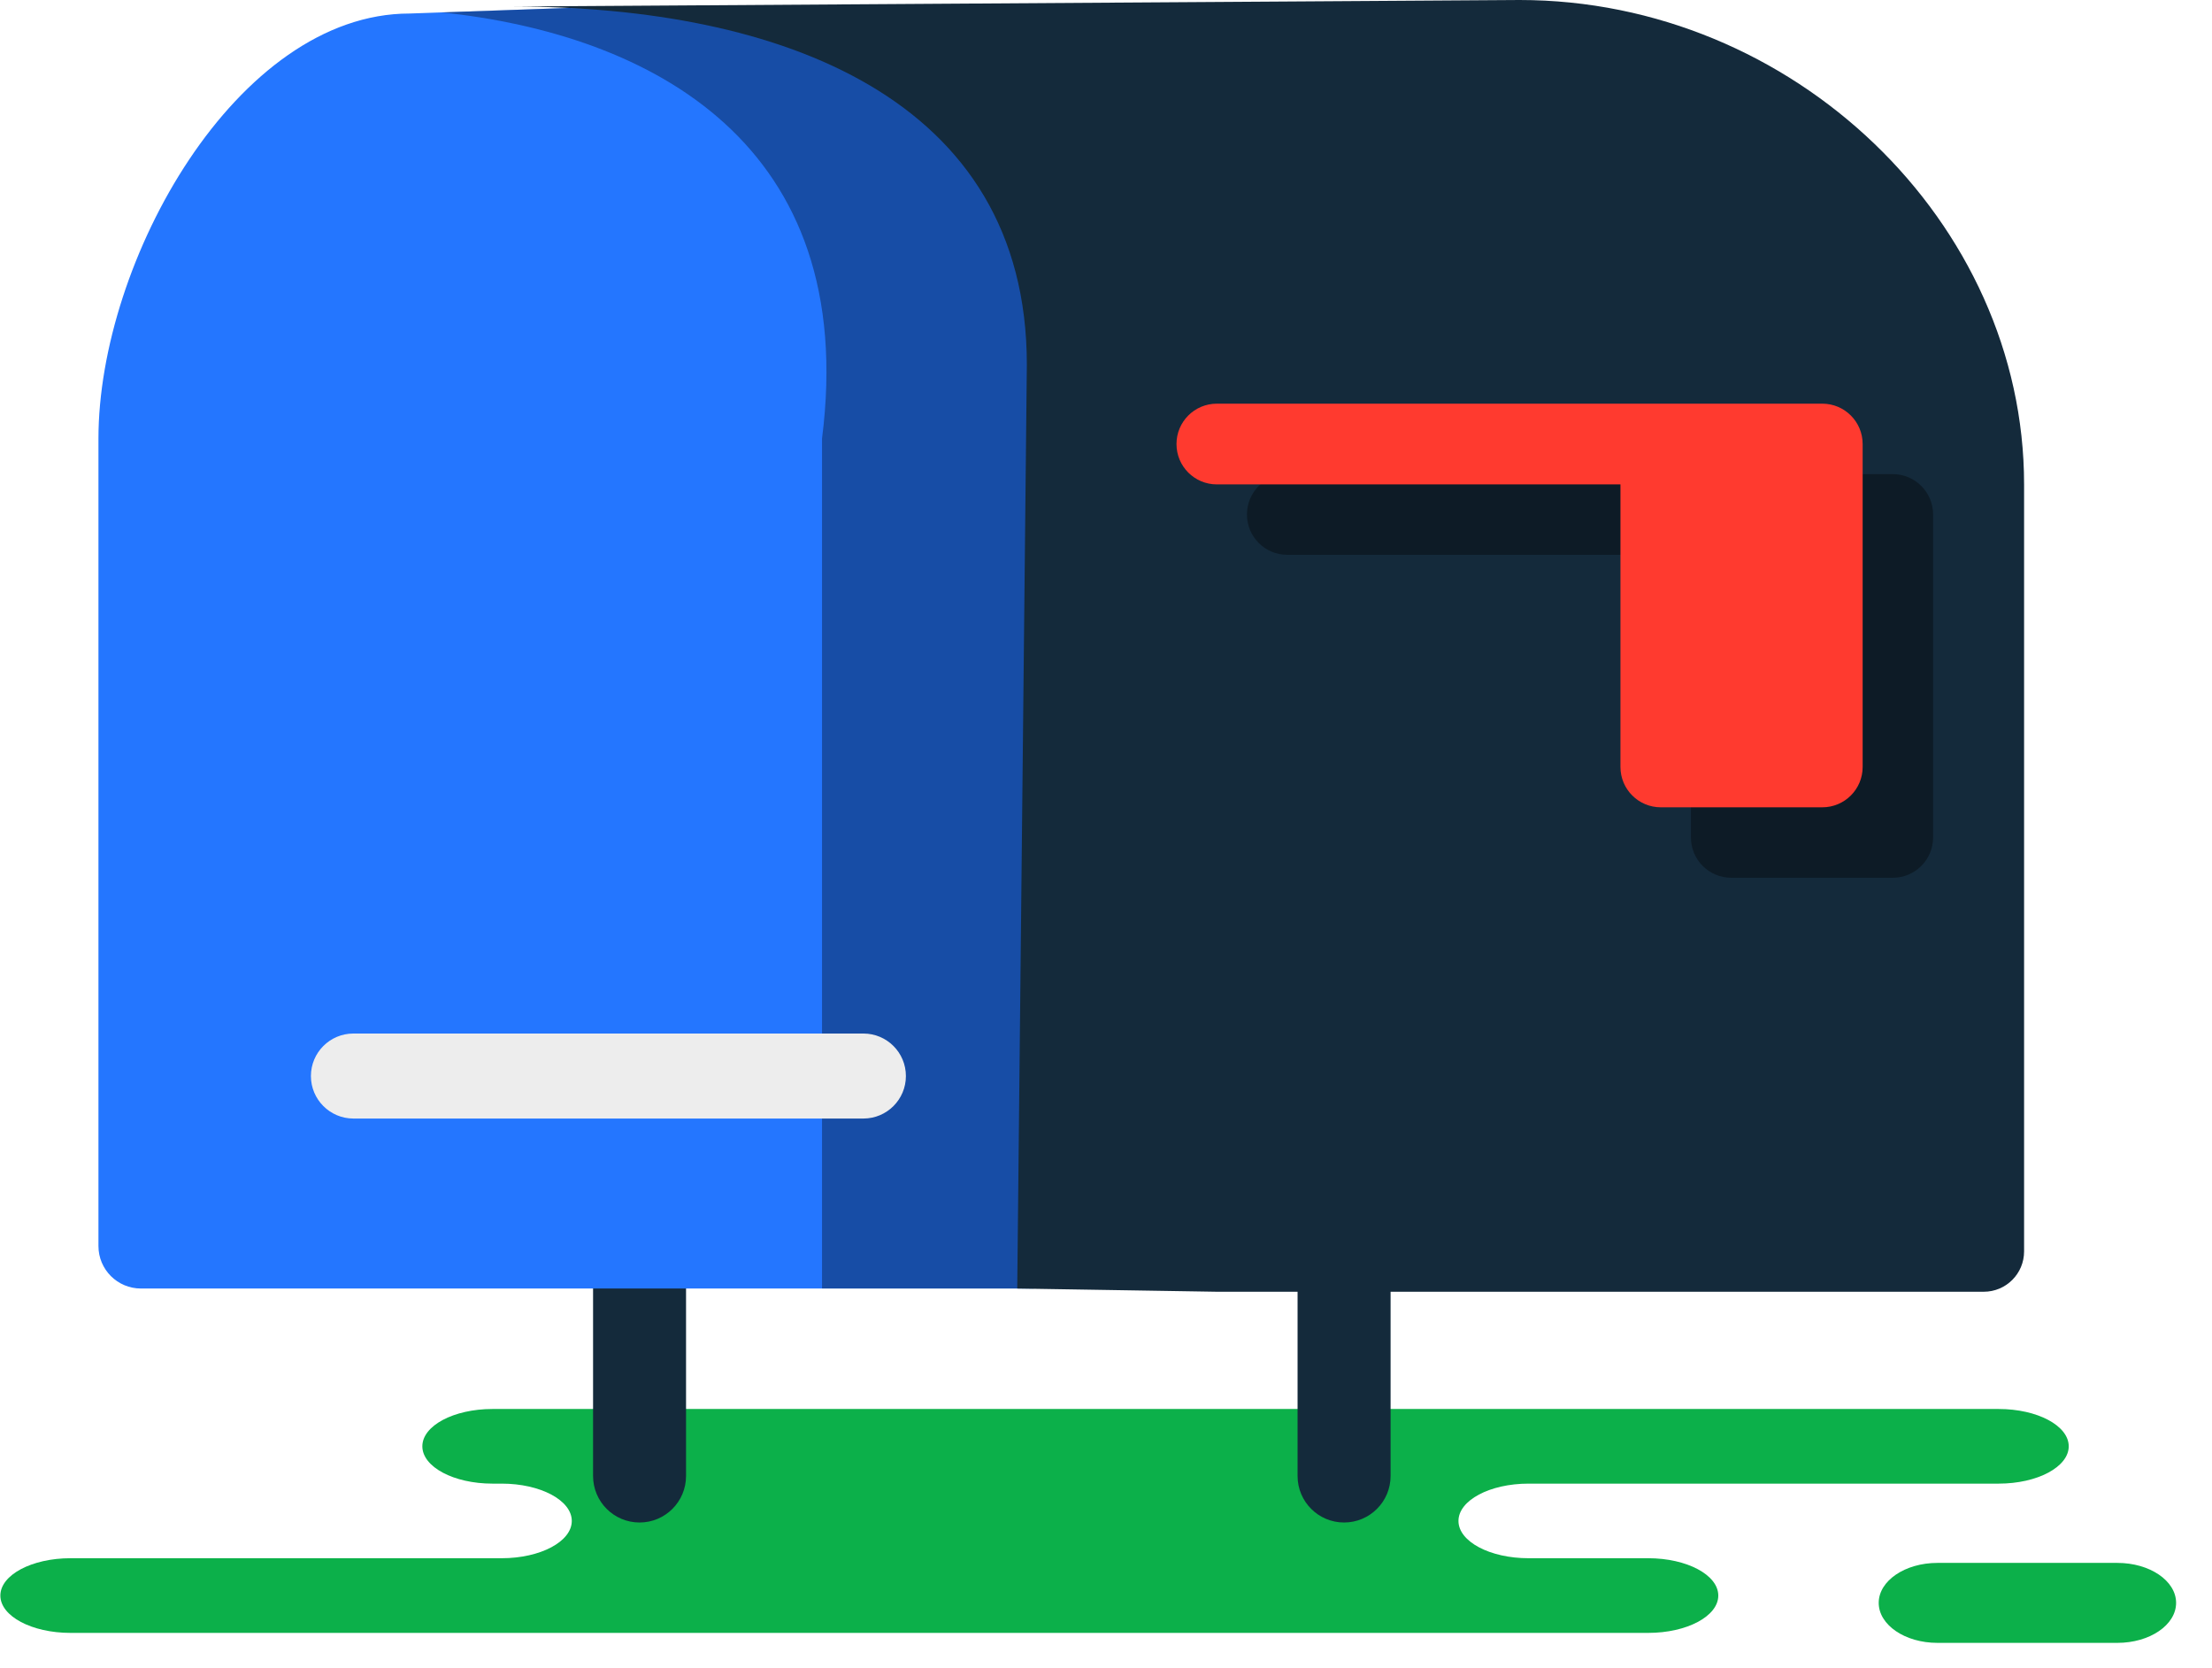 <svg xmlns="http://www.w3.org/2000/svg" xmlns:xlink="http://www.w3.org/1999/xlink" preserveAspectRatio="xMidYMid" width="61" height="46" viewBox="0 0 61 46">
  <defs>
    <style>

      .cls-3 {
        fill: #0cb04a;
      }

      .cls-5 {
        fill: #4c4c4c;
      }

      .cls-6 {
        fill: #142a3b;
      }

      .cls-8 {
        fill: #2476ff;
      }

      .cls-9 {
        fill: #000000;
        opacity: 0.35;
      }

      .cls-11 {
        fill: #ededed;
      }

      .cls-13 {
        fill: #ff3a2f;
      }
    </style>
  </defs>
  <g id="group-233svg">
    <path d="M19.112,38.852 C19.112,38.852 13.579,38.852 13.579,38.852 C12.512,38.852 11.647,39.312 11.647,39.881 C11.647,40.449 12.512,40.910 13.579,40.910 C13.579,40.910 13.836,40.910 13.836,40.910 C14.903,40.910 15.768,41.370 15.768,41.939 C15.768,42.507 14.903,42.967 13.836,42.967 C13.836,42.967 1.942,42.967 1.942,42.967 C0.875,42.967 0.010,43.429 0.010,43.997 C0.010,44.565 0.875,45.026 1.942,45.026 C1.942,45.026 16.236,45.026 16.236,45.026 C16.236,45.026 45.453,45.026 45.453,45.026 C46.520,45.026 47.385,44.565 47.385,43.997 C47.385,43.429 46.520,42.967 45.453,42.967 C45.453,42.967 42.152,42.967 42.152,42.967 C41.085,42.967 40.220,42.507 40.220,41.939 C40.220,41.370 41.085,40.910 42.152,40.910 C42.152,40.910 55.117,40.910 55.117,40.910 C56.184,40.910 57.049,40.449 57.049,39.881 C57.049,39.312 56.184,38.852 55.117,38.852 C55.117,38.852 54.149,38.852 54.149,38.852 C54.149,38.852 19.112,38.852 19.112,38.852 Z" id="path-1" class="cls-3" fill-rule="evenodd"/>
    <path d="M53.428,45.301 C52.534,45.301 51.809,44.807 51.809,44.198 C51.809,43.590 52.534,43.096 53.428,43.096 C53.428,43.096 58.391,43.096 58.391,43.096 C59.285,43.096 60.010,43.590 60.010,44.198 C60.010,44.807 59.285,45.301 58.391,45.301 C58.391,45.301 53.428,45.301 53.428,45.301 Z" id="path-2" class="cls-3" fill-rule="evenodd"/>
    <path d="M46.914,20.035 C46.914,20.035 49.140,20.035 49.140,20.035 C49.140,20.035 49.140,13.357 49.140,13.357 C49.140,13.357 46.914,13.357 46.914,13.357 C46.914,13.357 46.914,20.035 46.914,20.035 Z" id="path-3" class="cls-5" fill-rule="evenodd"/>
    <path d="M37.065,41.982 C37.065,41.982 37.065,41.982 37.065,41.982 C36.357,41.982 35.783,41.408 35.783,40.700 C35.783,40.700 35.783,34.958 35.783,34.958 C35.783,34.250 36.357,33.676 37.065,33.676 C37.065,33.676 37.065,33.676 37.065,33.676 C37.773,33.676 38.348,34.250 38.348,34.958 C38.348,34.958 38.348,40.700 38.348,40.700 C38.348,41.408 37.773,41.982 37.065,41.982 Z" id="path-4" class="cls-6" fill-rule="evenodd"/>
    <path d="M17.637,41.982 C17.637,41.982 17.637,41.982 17.637,41.982 C16.929,41.982 16.355,41.408 16.355,40.700 C16.355,40.700 16.355,34.958 16.355,34.958 C16.355,34.250 16.929,33.676 17.637,33.676 C17.637,33.676 17.637,33.676 17.637,33.676 C18.345,33.676 18.919,34.250 18.919,34.958 C18.919,34.958 18.919,40.700 18.919,40.700 C18.919,41.408 18.345,41.982 17.637,41.982 Z" id="path-5" class="cls-6" fill-rule="evenodd"/>
    <path d="M23.810,35.530 C23.810,35.530 26.154,35.530 26.154,35.530 C26.154,35.530 28.498,35.530 28.498,35.530 C28.498,35.530 28.498,12.092 28.498,12.092 C29.671,2.883 22.129,0.220 15.668,0.220 C15.668,0.220 11.295,0.373 11.295,0.373 C6.528,0.373 2.715,7.202 2.715,12.092 C2.715,12.092 2.715,34.358 2.715,34.358 C2.715,35.007 3.239,35.530 3.887,35.530 C3.887,35.530 10.386,35.530 10.386,35.530 C10.386,35.530 23.810,35.530 23.810,35.530 Z" id="path-6" class="cls-8" fill-rule="evenodd"/>
    <path d="M15.668,0.220 C15.668,0.220 12.177,0.341 12.177,0.341 C17.974,0.950 23.703,3.979 22.669,12.092 C22.669,12.092 22.669,35.530 22.669,35.530 C22.669,35.530 23.810,35.530 23.810,35.530 C23.810,35.530 26.154,35.530 26.154,35.530 C26.154,35.530 28.498,35.530 28.498,35.530 C28.498,35.530 28.498,12.092 28.498,12.092 C29.671,2.883 22.129,0.220 15.668,0.220 Z" id="path-7" class="cls-9" fill-rule="evenodd"/>
    <path d="M41.905,0.000 C41.905,0.000 14.132,0.180 14.132,0.180 C21.498,0.180 28.317,2.689 28.317,10.055 C28.317,10.055 28.052,35.530 28.052,35.530 C28.052,35.530 33.557,35.619 33.557,35.619 C33.557,35.619 35.783,35.619 35.783,35.619 C35.783,35.619 49.519,35.619 49.519,35.619 C49.519,35.619 54.705,35.619 54.705,35.619 C55.321,35.619 55.818,35.121 55.818,34.506 C55.818,34.506 55.818,13.357 55.818,13.357 C55.818,6.118 49.447,0.000 41.905,0.000 Z" id="path-8" class="cls-6" fill-rule="evenodd"/>
    <path d="M23.810,30.843 C23.810,30.843 9.746,30.843 9.746,30.843 C9.099,30.843 8.574,30.318 8.574,29.671 C8.574,29.023 9.099,28.499 9.746,28.499 C9.746,28.499 23.810,28.499 23.810,28.499 C24.457,28.499 24.982,29.023 24.982,29.671 C24.982,30.318 24.457,30.843 23.810,30.843 Z" id="path-9" class="cls-11" fill-rule="evenodd"/>
    <path d="M53.309,23.092 C53.309,23.707 52.811,24.204 52.196,24.204 C52.196,24.204 47.744,24.204 47.744,24.204 C47.128,24.204 46.630,23.707 46.630,23.092 C46.630,23.092 46.630,15.299 46.630,15.299 C46.630,15.299 35.500,15.299 35.500,15.299 C34.884,15.299 34.387,14.802 34.387,14.187 C34.387,13.571 34.884,13.073 35.500,13.073 C35.500,13.073 47.744,13.073 47.744,13.073 C47.744,13.073 48.857,13.073 48.857,13.073 C48.857,13.073 52.196,13.073 52.196,13.073 C52.811,13.073 53.309,13.571 53.309,14.187 C53.309,14.187 53.309,23.092 53.309,23.092 Z" id="path-10" class="cls-9" fill-rule="evenodd"/>
    <path d="M51.366,21.148 C51.366,21.764 50.868,22.261 50.253,22.261 C50.253,22.261 45.801,22.261 45.801,22.261 C45.185,22.261 44.687,21.764 44.687,21.148 C44.687,21.148 44.687,13.357 44.687,13.357 C44.687,13.357 33.557,13.357 33.557,13.357 C32.941,13.357 32.444,12.859 32.444,12.244 C32.444,11.629 32.941,11.131 33.557,11.131 C33.557,11.131 45.801,11.131 45.801,11.131 C45.801,11.131 46.914,11.131 46.914,11.131 C46.914,11.131 50.253,11.131 50.253,11.131 C50.868,11.131 51.366,11.629 51.366,12.244 C51.366,12.244 51.366,21.148 51.366,21.148 Z" id="path-11" class="cls-13" fill-rule="evenodd"/>
  </g>
</svg>

